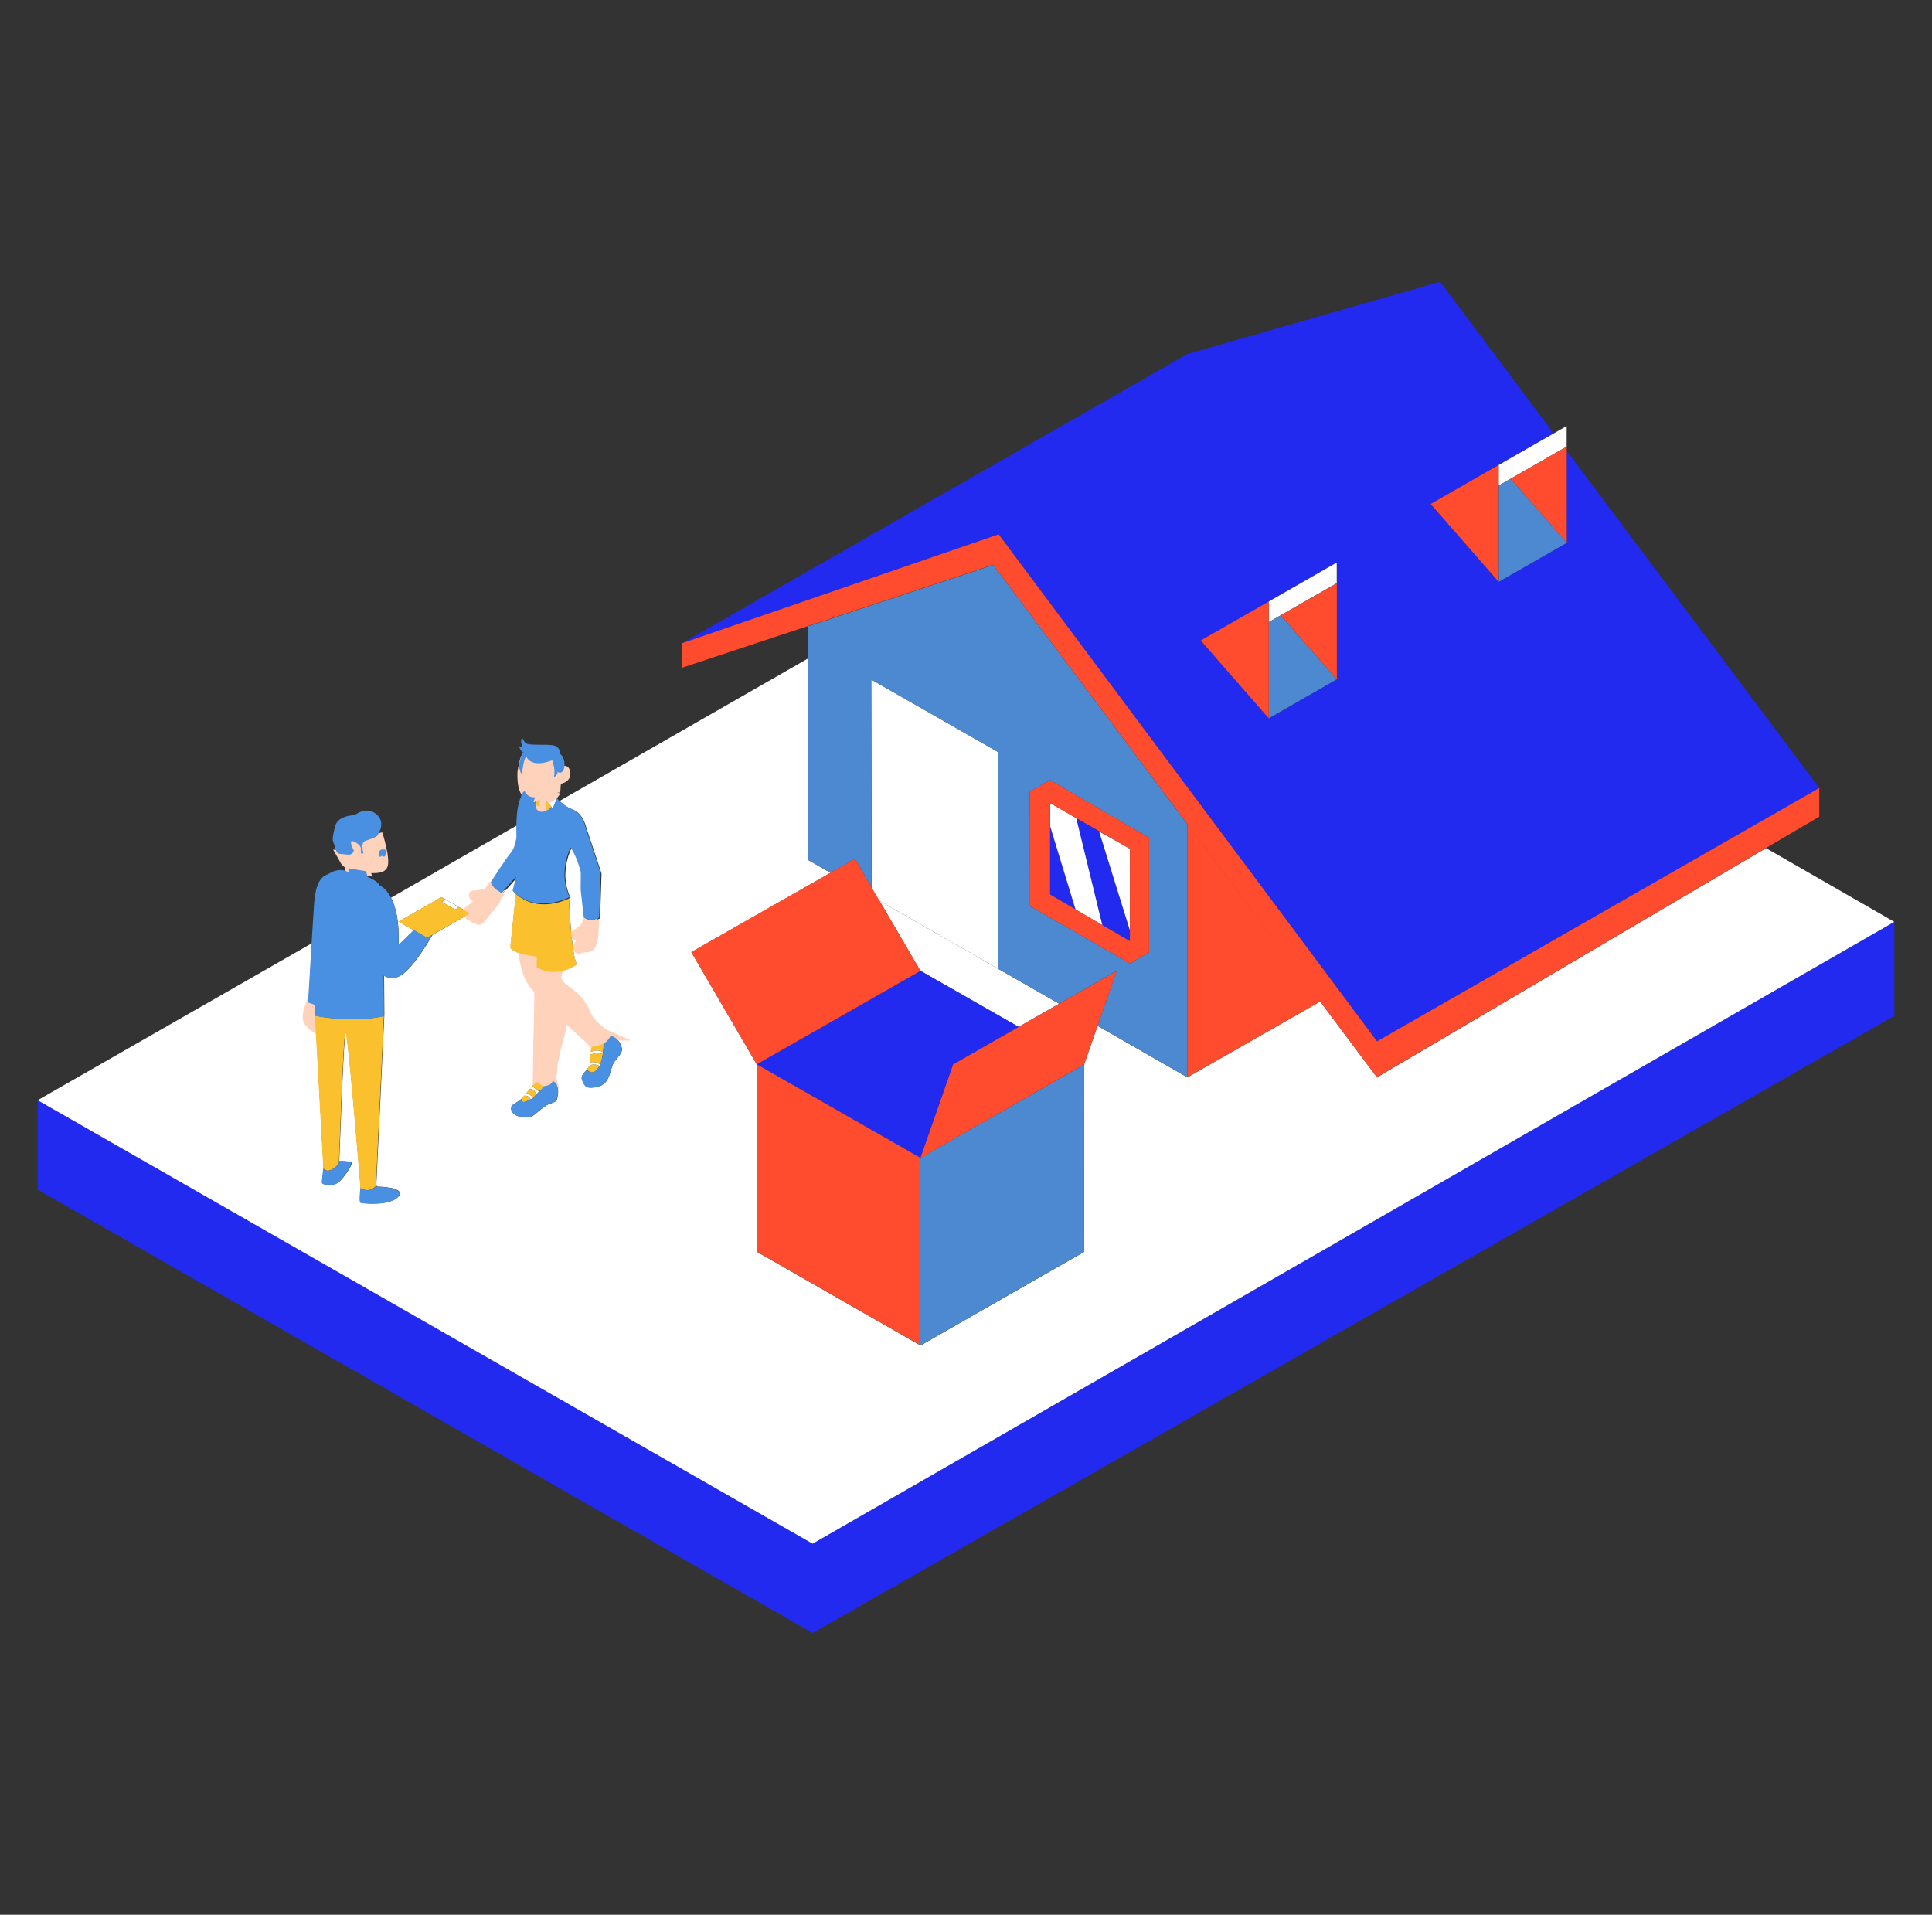 <svg width="224" height="222" viewBox="0 0 224 222" fill="none" xmlns="http://www.w3.org/2000/svg">
<rect x="0" y="0" width="224" height="222" fill="#333333" stroke="none"/>
<path d="M94.214 178.976L219.632 106.882V117.782L94.214 189.333L4.368 137.929V127.561L94.214 178.976Z" fill="#222AEF"/>
<path d="M60.614 96.67C60.614 96.681 60.614 96.692 60.614 96.704C60.625 96.692 60.625 96.681 60.614 96.67ZM60.626 96.837C60.626 96.859 60.626 96.87 60.626 96.892C60.637 96.87 60.626 96.848 60.626 96.837ZM60.603 96.47C60.603 96.481 60.603 96.493 60.603 96.504C60.603 96.493 60.603 96.481 60.603 96.47ZM59.942 95.693C59.931 96.126 59.931 96.615 59.953 97.159C59.953 97.159 59.808 98.402 59.304 98.957C58.8 99.512 56.986 102.364 56.986 102.364C56.986 102.364 57.008 102.475 57.097 102.631L56.851 103.042C56.683 103.286 56.56 103.452 56.56 103.452C56.56 103.452 55.182 103.807 54.958 103.741C54.734 103.674 54.846 104.329 55.91 104.14C55.91 104.14 54.656 105.461 54.264 105.617C54.197 105.639 54.152 105.672 54.13 105.694L53.032 105.073L51.677 104.296L51.184 104.018L46.233 106.849L47.992 107.859L46.211 109.579C46.323 106.771 45.864 105.084 45.337 104.085L59.942 95.693ZM60.581 96.104C60.581 96.104 60.581 96.115 60.581 96.104C60.581 96.115 60.581 96.104 60.581 96.104ZM60.592 96.271C60.592 96.282 60.592 96.304 60.592 96.315C60.592 96.304 60.592 96.293 60.592 96.271ZM4.368 127.561L94.214 178.977L219.632 106.882L204.758 98.335L159.645 124.909L153.059 116.117L137.67 124.909L127.254 118.937L125.697 123.41L125.709 123.421L125.686 145.155L106.725 156L87.763 145.144L87.752 123.421L80.158 110.401L96.297 101.199L93.699 99.712V76.335L64.882 92.863C65.173 93.163 65.677 93.607 66.371 93.862C67.491 94.284 67.816 95.471 67.816 95.471L69.742 101.277L69.574 106.46C69.574 106.46 69.473 106.549 69.283 106.616L69.205 107.071C69.138 107.126 69.048 107.16 68.958 107.171C68.947 107.981 68.869 109.457 68.443 109.779C68.443 109.779 68.331 109.813 68.376 109.491C68.376 109.491 68.062 110.279 68.017 109.679C68.017 109.679 67.558 110.234 67.626 109.679C67.626 109.679 67.121 110.323 66.998 109.946C66.875 109.568 67.48 109.213 67.525 108.492C67.525 108.492 66.707 108.802 66.674 108.303C66.674 108.303 67.603 107.737 67.681 107.548C67.737 107.404 67.894 107.415 67.984 107.038C67.939 107.015 67.906 107.004 67.906 107.004V106.516C67.861 106.494 67.827 106.471 67.782 106.449L67.424 103.23L67.435 101.166C67.435 101.166 67.043 99.556 66.338 98.457C66.304 98.424 66.281 98.391 66.248 98.368C66.158 98.535 65.621 99.645 65.553 101.188C65.486 102.875 66.147 104.085 66.147 104.085C66.147 104.085 66.08 104.118 65.968 104.174C65.979 104.462 66.001 104.929 66.035 105.495C66.125 106.971 66.281 109.113 66.528 110.545C66.55 110.689 66.573 110.823 66.606 110.945C66.606 110.945 66.606 110.945 66.606 110.956C66.617 111.022 66.629 111.078 66.651 111.133C66.662 111.189 66.673 111.244 66.696 111.3V111.311C66.707 111.367 66.718 111.411 66.741 111.455C66.741 111.466 66.741 111.466 66.752 111.478C66.763 111.522 66.774 111.555 66.785 111.6V111.611C66.797 111.655 66.808 111.688 66.83 111.722C66.83 111.733 66.841 111.733 66.841 111.744C66.853 111.777 66.875 111.811 66.886 111.833C66.886 111.833 65.99 112.499 64.736 112.654C64.646 113.065 64.602 113.309 64.602 113.309C64.602 113.309 64.59 113.376 64.59 113.487C64.713 113.82 64.971 114.241 65.475 114.608C66.461 115.329 67.345 115.94 67.939 117.372C68.533 118.815 70.056 119.847 70.493 119.991C70.582 120.025 70.694 120.069 70.817 120.124C71.568 120.058 72.128 121.279 72.117 121.69C72.106 122.1 71.713 122.489 71.21 123.144C70.706 123.799 70.851 125.597 69.395 125.963C67.939 126.329 67.793 125.952 67.491 125.186C67.312 124.731 67.715 124.431 68.051 123.998C68.073 123.965 68.107 123.932 68.129 123.887L68.141 123.876C68.163 123.843 68.197 123.799 68.219 123.765C68.219 123.765 68.219 123.754 68.23 123.754C68.253 123.721 68.275 123.676 68.297 123.643L68.309 123.632C68.331 123.588 68.342 123.554 68.365 123.51C68.365 123.51 68.365 123.499 68.376 123.499C68.398 123.454 68.409 123.399 68.432 123.343V123.332C68.443 123.277 68.454 123.232 68.466 123.177C68.477 123.133 68.477 123.088 68.477 123.044C68.477 123.033 68.477 123.022 68.477 123.01C68.477 122.955 68.477 122.899 68.477 122.844C68.466 122.689 68.466 122.544 68.466 122.422C68.466 122.367 68.466 122.311 68.477 122.267C68.477 122.267 68.477 122.267 68.477 122.256C68.477 122.222 68.488 122.189 68.488 122.156C68.488 122.134 68.488 122.111 68.499 122.1C68.499 122.089 68.499 122.067 68.499 122.056C68.499 122.034 68.499 122.023 68.51 122C68.51 121.989 68.51 121.967 68.522 121.956C68.533 121.9 68.544 121.845 68.555 121.789C68.566 121.734 68.578 121.69 68.6 121.645C68.611 121.601 68.622 121.567 68.645 121.534C68.656 121.501 68.678 121.456 68.689 121.434C68.701 121.412 68.712 121.39 68.723 121.379C68.746 121.345 68.757 121.323 68.779 121.301C68.802 121.268 68.813 121.257 68.813 121.257C68.824 121.257 68.835 121.257 68.846 121.257C68.835 121.201 68.824 121.146 68.813 121.101C68.667 120.668 66.013 118.593 65.083 117.538C65.162 118.471 65.15 119.481 65.049 119.758C64.882 120.224 64.053 123.421 64.153 124.021C64.153 124.021 63.974 124.964 64.075 125.23C64.086 125.264 64.109 125.308 64.12 125.353C64.299 125.408 65.038 125.741 64.546 127.595C64.546 127.595 64.445 127.75 63.661 128.017C62.877 128.294 61.79 129.582 61.387 129.537C60.984 129.493 59.73 129.637 59.349 128.849C58.968 128.061 59.864 127.972 60.424 127.428C60.435 127.417 60.446 127.406 60.469 127.384C60.581 127.273 60.704 127.129 60.838 126.984C60.861 126.951 60.883 126.929 60.917 126.895C60.939 126.873 60.962 126.84 60.984 126.818C61.006 126.784 61.04 126.751 61.062 126.718C61.096 126.673 61.141 126.629 61.174 126.585C61.275 126.463 61.376 126.34 61.477 126.218C61.723 125.919 61.958 125.663 62.126 125.552C62.138 125.541 62.149 125.53 62.171 125.53C62.182 125.519 62.194 125.519 62.205 125.508C62.216 125.508 62.227 125.497 62.227 125.497C62.238 125.497 62.249 125.497 62.261 125.497C62.272 125.497 62.283 125.497 62.283 125.497C62.283 125.486 62.283 125.464 62.283 125.452C62.272 125.219 62.35 121.001 62.35 121.001L62.462 115.84C62.462 115.84 62.451 115.396 62.44 114.808C62.216 114.63 61.902 114.286 61.51 113.642C61.152 113.054 60.849 111.899 60.603 110.623C59.953 110.456 59.326 110.212 59.169 109.89L59.282 108.836L59.83 103.641C59.741 103.552 59.64 103.474 59.55 103.375C59.55 103.375 59.729 102.686 59.942 101.754L58.576 103.275L58.587 103.286L58.531 103.33L58.285 103.608C58.262 103.597 58.251 103.585 58.229 103.574L57.814 103.918C57.803 103.907 57.781 103.907 57.77 103.896C57.68 104.018 57.635 104.107 57.635 104.14C57.635 104.473 56.414 105.794 56.414 105.794C56.414 105.794 55.72 106.782 55.529 106.727C55.339 106.671 55.653 106.161 55.653 106.161C55.653 106.161 55.317 106.505 55.081 106.56C54.846 106.616 55.373 105.905 55.373 105.905C55.373 105.905 54.768 106.249 54.555 106.261C54.342 106.272 54.801 105.739 54.801 105.739C54.645 105.783 54.51 105.805 54.398 105.817L54.522 105.883L50.154 108.381C49.493 109.535 47.522 112.776 46.121 113.265C45.461 113.498 44.934 113.365 44.531 113.109C44.553 115.496 44.565 117.394 44.565 117.571C44.565 117.583 44.565 117.583 44.565 117.583L44.105 127.384L43.624 137.452C43.702 137.518 43.747 137.574 43.747 137.574C43.747 137.574 47.152 137.607 46.2 138.728C45.248 139.849 42.045 139.527 41.832 139.438C41.653 139.361 41.776 138.14 41.821 137.707C41.754 136.874 40.376 120.025 40.107 119.714C40.107 119.714 40.096 119.703 40.096 119.714C39.838 119.869 39.446 132.257 39.334 134.621C39.883 134.61 40.891 134.621 40.79 134.932C40.645 135.343 39.569 137.185 38.73 137.329C37.889 137.474 37.386 137.274 37.352 137.119C37.33 137.03 37.441 136.12 37.52 135.431L36.635 119.248C36.221 118.97 35.717 118.515 35.65 118.16C35.56 117.66 35.851 116.783 36.03 116.306L35.773 116.217C35.773 116.217 35.974 112.699 36.187 109.346L4.368 127.561ZM115.673 112.288L122.797 116.373L118.104 119.059L106.713 112.554L101.965 104.429L115.673 112.288ZM59.909 101.754C59.931 101.665 59.953 101.587 59.965 101.499C59.953 101.576 59.931 101.665 59.909 101.754ZM60.637 97.048C60.637 97.025 60.637 97.014 60.637 96.992C60.637 97.014 60.637 97.025 60.637 97.048ZM59.998 101.354C59.987 101.388 59.987 101.41 59.976 101.443C59.987 101.421 59.998 101.388 59.998 101.354Z" fill="white"/>
<path d="M127.803 107.259L131.006 109.135V107.892L127.434 96.414L131.006 98.423L124.779 94.849L127.803 107.259ZM121.744 103.718V95.759L124.701 105.45L121.744 103.718ZM79.038 74.592L115.786 61.949L159.656 120.734L210.93 91.364L181.642 52.27V62.937L173.757 67.454L165.872 58.43L173.757 53.912L180.141 50.261L166.97 32.667L137.659 41.047L79.038 74.592ZM139.216 74.259L147.101 69.741L154.986 65.223V67.61V78.765L147.101 83.283L139.216 74.259ZM125.686 123.398H125.698L117.578 128.038L125.686 123.398ZM106.714 112.554L118.104 119.058L110.51 123.398L106.725 134.243L87.752 123.398L106.714 112.554Z" fill="#222AEF"/>
<path d="M66.864 111.854C66.73 111.599 66.618 111.133 66.517 110.556C65.061 111.954 62.966 111.599 62.227 111.399L62.205 112.143C64.59 113.553 66.864 111.854 66.864 111.854ZM62.35 109.801L62.238 110.933C62.238 110.933 59.506 110.611 59.136 109.89L59.248 108.835C59.259 108.824 60.57 109.978 62.35 109.801ZM57.086 102.663C57.254 102.919 57.568 103.252 58.173 103.529L58.442 103.218L58.565 103.285L57.781 103.929C57.31 103.729 56.851 103.041 56.851 103.041L57.086 102.663ZM67.894 106.537V107.026C67.894 107.026 68.779 107.381 69.182 107.081L69.261 106.626C68.97 106.748 68.477 106.837 67.894 106.537ZM63.269 92.696L64.086 93.761L64.59 92.529L64.467 91.841C64.456 91.852 64.299 92.385 63.269 92.696ZM61.813 93.04L62.608 92.718L62.462 91.852L62.149 92.096L61.813 93.04ZM63.65 93.806C62.843 93.772 62.373 93.495 62.149 93.317C62.16 93.606 62.227 93.872 62.395 94.005C62.664 94.227 63.179 94.116 63.65 93.806ZM69.496 123.576C69.53 123.52 69.552 123.454 69.586 123.398C69.328 123.221 68.925 123.065 68.432 123.165C68.41 123.287 68.376 123.409 68.342 123.509C68.611 123.432 69.082 123.354 69.496 123.576ZM68.69 121.878C68.611 121.911 68.544 121.933 68.477 121.955C68.466 122.044 68.454 122.144 68.443 122.255C68.499 122.255 68.544 122.255 68.544 122.255C68.544 122.255 69.261 121.922 69.888 122.211C69.899 122.133 69.91 122.055 69.91 121.989C69.63 121.811 69.194 121.7 68.69 121.878ZM61.824 127.261C61.634 127.072 61.32 126.773 61.04 126.717C60.939 126.828 60.85 126.939 60.76 127.05C60.962 127.017 61.309 127.028 61.522 127.461C61.667 127.383 61.779 127.317 61.779 127.317L61.824 127.261ZM61.69 125.962L61.589 126.062C61.533 126.118 61.477 126.184 61.432 126.251C61.645 126.251 61.936 126.329 62.115 126.75C62.138 126.806 62.16 126.85 62.182 126.895L62.474 126.584C62.339 126.429 62.003 126.084 61.69 125.962ZM51.666 104.295L51.229 104.584L52.763 105.461L53.189 105.183L51.666 104.295ZM101.013 78.787L115.674 87.168V112.287L101.069 103.918L101.013 78.787ZM121.744 95.759L124.701 105.45L127.803 107.259L124.779 94.849L121.755 93.117V95.759H121.744ZM127.434 96.403L131.006 107.88V98.412L127.434 96.403ZM147.101 69.741V72.127L154.986 67.61V65.223L147.101 69.741ZM173.757 53.912V56.299L181.642 51.781V49.395L173.757 53.912Z" fill="white"/>
<path d="M67.503 108.513C67.458 109.246 66.864 109.601 66.976 109.967C67.099 110.345 67.603 109.701 67.603 109.701C67.525 110.256 67.995 109.701 67.995 109.701C68.04 110.3 68.354 109.512 68.354 109.512C68.309 109.834 68.421 109.801 68.421 109.801C68.847 109.468 68.925 108.003 68.936 107.192C68.589 107.259 68.141 107.126 67.973 107.059C67.883 107.437 67.727 107.437 67.671 107.57C67.592 107.759 66.663 108.325 66.663 108.325C66.696 108.824 67.503 108.513 67.503 108.513ZM62.25 110.933L62.239 111.399L62.216 112.143C63.101 112.665 63.975 112.765 64.714 112.665C64.624 113.075 64.579 113.32 64.579 113.32C64.579 113.32 64.568 113.386 64.568 113.497C64.691 113.83 64.949 114.252 65.453 114.618C66.439 115.34 67.323 115.95 67.917 117.382C68.511 118.825 70.034 119.858 70.471 120.002C70.56 120.035 70.672 120.08 70.795 120.135C70.784 120.135 70.773 120.135 70.773 120.135C70.773 120.135 70.583 120.657 69.967 120.99C69.899 121.023 69.821 121.067 69.731 121.09H69.72C69.687 121.101 69.642 121.112 69.608 121.123C69.597 121.123 69.597 121.123 69.586 121.134C69.552 121.145 69.507 121.156 69.463 121.167H69.451C69.407 121.178 69.362 121.19 69.306 121.201C69.295 121.201 69.295 121.201 69.283 121.201C69.239 121.212 69.205 121.212 69.16 121.212C69.149 121.212 69.127 121.212 69.115 121.212C69.082 121.212 69.037 121.223 69.003 121.223C68.992 121.223 68.97 121.223 68.959 121.223C68.914 121.223 68.869 121.223 68.824 121.223C68.813 121.167 68.802 121.112 68.791 121.067C68.645 120.635 65.991 118.559 65.061 117.504C65.139 118.437 65.128 119.447 65.027 119.724C64.859 120.191 64.031 123.387 64.131 123.987C64.131 123.987 63.952 124.93 64.053 125.197C64.064 125.23 64.087 125.274 64.098 125.319C64.075 125.308 64.064 125.308 64.064 125.308C64.064 125.641 63.515 125.874 63.135 125.896C63.123 125.896 63.123 125.896 63.112 125.896C62.81 125.896 62.631 125.618 62.418 125.507C62.407 125.496 62.395 125.496 62.373 125.485H62.362C62.351 125.485 62.339 125.474 62.317 125.474H62.306C62.295 125.474 62.283 125.474 62.272 125.474C62.272 125.463 62.272 125.441 62.272 125.43C62.261 125.197 62.339 120.979 62.339 120.979L62.451 115.817C62.451 115.817 62.44 115.373 62.429 114.785C62.205 114.607 61.891 114.263 61.499 113.619C61.141 113.031 60.839 111.877 60.592 110.6C61.399 110.833 62.25 110.933 62.25 110.933ZM54.253 105.616C54.645 105.45 55.899 104.14 55.899 104.14C54.847 104.329 54.723 103.685 54.947 103.74C55.171 103.807 56.549 103.452 56.549 103.452C56.549 103.452 56.672 103.285 56.84 103.041C56.863 103.074 57.277 103.685 57.725 103.896C57.635 104.018 57.591 104.107 57.591 104.14C57.591 104.473 56.37 105.794 56.37 105.794C56.37 105.794 55.675 106.782 55.485 106.726C55.295 106.671 55.608 106.16 55.608 106.16C55.608 106.16 55.272 106.504 55.037 106.56C54.802 106.615 55.328 105.905 55.328 105.905C55.328 105.905 54.723 106.249 54.511 106.26C54.298 106.271 54.757 105.738 54.757 105.738C54.175 105.927 53.861 105.783 54.253 105.616ZM61.007 87.712C61.007 87.712 61.421 89.122 63.997 88.156C63.997 88.156 64.434 89.199 64.187 90.143C64.187 90.143 64.691 89.799 64.624 89.488C64.624 89.488 64.871 89.71 65.184 89.488C65.24 89.444 65.296 89.366 65.341 89.255C65.487 89.255 65.61 89.332 65.632 89.643C65.677 90.387 64.747 90.398 64.747 90.398C64.747 90.398 64.68 90.509 64.546 90.665C64.523 90.942 64.479 91.408 64.456 91.874V91.841C64.456 91.841 64.389 92.052 64.087 92.285C63.907 92.429 63.639 92.574 63.258 92.696C63.258 92.696 63.258 92.707 63.258 92.729C63.258 92.751 63.258 92.785 63.258 92.818C63.258 92.829 63.258 92.829 63.258 92.84C63.258 92.851 63.258 92.862 63.258 92.862C63.258 93.073 63.247 93.428 63.247 93.75C63.247 93.75 63.247 93.75 63.247 93.761C63.179 93.75 63.112 93.739 63.045 93.717H63.034C62.843 93.673 62.675 93.617 62.541 93.55L62.597 92.707L62.362 92.807L62.496 92.751L62.597 92.707L62.563 92.474L62.552 92.429C62.687 92.496 62.81 92.563 62.899 92.618C62.922 92.452 62.967 92.274 63.011 92.096C62.698 92.285 62.351 92.418 62.003 92.441C60.738 92.518 60.435 91.086 60.491 89.555C60.57 89.055 60.771 87.856 61.007 87.712ZM35.986 116.317L36.467 116.494C36.479 116.972 36.49 117.249 36.49 117.249L36.602 119.269C36.187 118.992 35.683 118.537 35.616 118.181C35.504 117.671 35.807 116.794 35.986 116.317ZM41.003 98.612C41.003 98.612 40.186 97.147 41.082 97.602C41.978 98.057 41.821 98.523 41.821 98.523L41.832 98.956H42.123C42.123 98.956 41.743 97.735 42.291 97.513C42.84 97.302 43.893 97.047 43.848 96.659C43.848 96.659 44.128 97.535 44.319 98.457C44.151 98.479 43.971 98.557 43.938 98.79C43.859 99.256 44.05 99.445 44.184 99.267C44.274 99.156 44.363 99.3 44.475 99.323C44.543 99.855 44.531 100.31 44.363 100.488C44.128 100.754 43.266 100.777 42.37 100.677C42.392 100.788 42.415 100.899 42.448 101.01L40.466 100.688V100.233C40.208 100.122 40.04 100.011 39.984 99.9C39.895 99.711 39.704 99.4 39.491 99.023C40.096 99.034 40.802 99.367 41.003 98.612Z" fill="#FFD2BB" stroke="#FFD2BB" stroke-miterlimit="10"/>
<path d="M148.49 71.34L147.101 72.139V74.259V83.283L154.986 78.766L148.49 71.34ZM125.675 145.144L106.714 155.988V134.255L125.709 123.41L125.675 145.144ZM101.013 78.788L115.674 87.168V112.288L122.797 116.372L129.483 112.543L127.254 118.925L137.67 124.897V95.56L115.17 65.501L93.643 72.627L93.688 99.7L96.286 101.188L99.12 99.567L101.058 102.886L101.013 78.788ZM119.403 91.775L121.744 90.443L133.224 97.147V110.423L131.006 111.699L119.426 105.062L119.403 91.775ZM181.653 62.937L173.768 67.455V58.43V56.299L175.157 55.5L181.653 62.937Z" fill="#4C89D0"/>
<path d="M121.744 90.443L133.224 97.147V110.423L131.006 111.699L119.426 105.061L119.403 91.775L121.744 90.443ZM131.006 109.124V98.412L121.744 93.106V103.707L131.006 109.124ZM137.771 91.397L150.45 108.38L137.771 91.397ZM153.059 116.106L137.67 124.897V95.56L153.059 116.106ZM147.101 83.283L139.216 74.259L147.101 69.741V83.283ZM154.997 67.621V78.776L148.501 71.34L154.997 67.621ZM87.741 123.398L106.714 134.243V155.977L87.752 145.121L87.741 123.398ZM87.741 123.398L80.147 110.378L99.12 99.567L106.714 112.565L87.741 123.398ZM106.714 134.265L110.51 123.41L129.483 112.554L125.686 123.41L106.714 134.265ZM115.786 61.949L159.656 120.734L210.93 91.364V94.683L159.634 124.886L115.158 65.479L79.027 77.433V74.592L115.786 61.949ZM173.757 67.454L165.872 58.43L173.757 53.913V67.454ZM181.653 51.781V62.937L175.157 55.5L181.653 51.781Z" fill="#FF4C2E"/>
<path d="M59.797 103.629L59.147 109.879C59.506 110.6 62.25 110.922 62.25 110.922L62.216 112.132C64.591 113.542 66.864 111.832 66.864 111.832C66.293 110.7 66.013 105.516 65.957 104.173C65.184 104.551 62.16 105.738 59.797 103.629ZM63.258 94.017C63.258 93.54 63.269 92.707 63.269 92.707L63.941 93.584C63.728 93.773 63.482 93.917 63.258 94.017ZM62.149 93.317V92.907L62.272 92.851L62.608 92.718L62.552 93.562C62.373 93.473 62.239 93.384 62.149 93.317ZM68.69 121.878C68.611 121.911 68.544 121.933 68.477 121.956C68.567 121.423 68.757 121.256 68.757 121.256C69.272 121.267 69.653 121.156 69.955 121.001C69.966 121.245 69.955 121.6 69.922 121.989C69.63 121.811 69.194 121.7 68.69 121.878ZM68.466 122.089C68.466 122.055 68.477 122.022 68.477 122C68.466 122.022 68.466 122.055 68.466 122.089ZM68.443 122.255C68.499 122.255 68.544 122.255 68.544 122.255C68.544 122.255 69.261 121.922 69.888 122.211C69.832 122.61 69.743 123.021 69.575 123.399C69.317 123.221 68.914 123.066 68.421 123.165V123.177C68.432 123.077 68.443 122.966 68.432 122.844C68.432 122.61 68.432 122.422 68.443 122.255ZM68.443 122.244C68.443 122.211 68.454 122.178 68.454 122.144C68.454 122.178 68.443 122.211 68.443 122.244ZM69.899 122.2C69.91 122.122 69.922 122.055 69.922 121.978C69.91 122.055 69.91 122.133 69.899 122.2ZM68.398 123.343V123.332V123.343ZM68.343 123.51C68.611 123.432 69.082 123.354 69.507 123.576C69.44 123.709 69.362 123.843 69.272 123.954C68.779 124.575 68.343 124.342 68.051 124.009C68.152 123.865 68.264 123.698 68.343 123.51ZM69.586 123.399C69.563 123.443 69.552 123.476 69.53 123.521C69.541 123.476 69.563 123.443 69.586 123.399ZM61.779 127.317C61.768 127.317 61.768 127.317 61.779 127.317C61.768 127.317 61.779 127.317 61.779 127.317ZM61.757 127.328L61.746 127.339C61.746 127.339 61.746 127.328 61.757 127.328ZM61.69 127.372C61.701 127.372 61.701 127.361 61.712 127.361C61.701 127.361 61.69 127.361 61.69 127.372ZM61.432 126.24C61.488 126.174 61.544 126.118 61.589 126.051C61.544 126.118 61.488 126.185 61.432 126.24ZM61.04 126.717L61.029 126.729C61.163 126.573 61.298 126.407 61.432 126.251C61.645 126.251 61.936 126.329 62.115 126.751C62.138 126.806 62.16 126.851 62.182 126.895L62.474 126.584C62.339 126.429 62.003 126.085 61.701 125.963L62.104 125.563C62.16 125.519 62.205 125.496 62.239 125.496C62.53 125.485 62.731 125.929 63.101 125.918L61.791 127.306L61.835 127.261C61.645 127.073 61.32 126.773 61.04 126.717ZM60.883 126.906C60.906 126.884 60.928 126.851 60.95 126.828C60.928 126.851 60.906 126.884 60.883 126.906ZM61.645 127.383C61.634 127.383 61.634 127.395 61.623 127.395C61.634 127.395 61.645 127.395 61.645 127.383ZM60.435 127.395C60.547 127.284 60.67 127.139 60.805 126.995C60.794 127.017 60.771 127.028 60.76 127.05C60.962 127.017 61.309 127.028 61.522 127.461C61.23 127.617 60.76 127.839 60.57 127.75C60.435 127.683 60.424 127.528 60.435 127.395ZM61.544 127.439C61.555 127.439 61.555 127.428 61.566 127.428C61.566 127.439 61.555 127.439 61.544 127.439ZM36.478 117.249L36.512 117.782C38.562 118.126 41.754 118.437 44.509 117.804L44.52 117.593C44.52 117.593 44.52 117.571 44.52 117.538C44.52 117.571 44.52 117.593 44.52 117.593L43.579 137.507C43.579 137.507 42.862 138.417 41.787 137.74C41.787 137.74 40.354 120.035 40.074 119.724C39.794 119.414 39.312 135.131 39.279 135.02C39.234 134.898 38.158 136.319 37.486 135.453L36.478 117.249C36.478 117.249 36.478 117.238 36.478 117.249C36.478 117.238 36.478 117.249 36.478 117.249ZM51.173 104.007L51.666 104.284L51.229 104.573L52.763 105.45L53.189 105.172L53.01 105.072L54.466 105.905L49.515 108.735L46.211 106.848L51.173 104.007Z" fill="#FBC02D"/>
<path d="M61.578 126.074C61.533 126.118 61.488 126.174 61.455 126.218C61.488 126.174 61.533 126.129 61.578 126.074ZM61.6 126.063C61.6 126.063 61.589 126.074 61.589 126.085C61.589 126.074 61.589 126.063 61.6 126.063ZM44.487 99.323C44.431 99.312 44.375 99.267 44.33 99.245C44.319 99.245 44.307 99.234 44.296 99.234H44.285C44.274 99.234 44.274 99.234 44.263 99.234H44.251C44.24 99.234 44.24 99.234 44.229 99.245H44.218C44.207 99.256 44.195 99.256 44.184 99.278C44.173 99.29 44.162 99.301 44.162 99.312C44.139 99.334 44.106 99.345 44.083 99.345C43.983 99.345 43.893 99.156 43.949 98.801C43.949 98.768 43.96 98.746 43.971 98.724C43.971 98.712 43.983 98.712 43.983 98.701C43.994 98.69 43.994 98.668 44.005 98.657C44.016 98.646 44.016 98.635 44.027 98.635C44.039 98.624 44.039 98.612 44.05 98.612C44.061 98.601 44.072 98.59 44.083 98.59C44.095 98.579 44.095 98.579 44.106 98.568C44.117 98.557 44.128 98.557 44.139 98.546C44.151 98.546 44.151 98.535 44.151 98.535C44.162 98.524 44.184 98.524 44.195 98.513H44.207C44.229 98.501 44.24 98.501 44.263 98.501C44.285 98.501 44.307 98.49 44.33 98.49C44.498 98.468 44.666 98.501 44.666 98.501C44.666 98.501 44.856 98.857 44.666 99.212C44.599 99.312 44.543 99.334 44.487 99.323ZM43.803 96.837C43.759 96.892 43.703 96.948 43.624 96.992C43.288 97.203 42.672 97.369 42.303 97.525C42.213 97.558 42.157 97.614 42.112 97.691C42.101 97.702 42.09 97.725 42.09 97.736C42.079 97.769 42.056 97.802 42.056 97.835C42.023 97.958 42.011 98.113 42.023 98.257C42.023 98.302 42.023 98.346 42.034 98.379C42.034 98.424 42.045 98.457 42.045 98.501C42.079 98.757 42.146 98.957 42.146 98.957H41.855L41.843 98.524C41.843 98.524 41.877 98.402 41.81 98.235C41.765 98.124 41.675 97.991 41.507 97.858C41.407 97.78 41.272 97.691 41.104 97.602C40.992 97.547 40.903 97.525 40.847 97.514C40.41 97.491 41.026 98.612 41.026 98.612C40.959 98.868 40.824 99.001 40.656 99.056C40.623 99.068 40.6 99.079 40.567 99.079C40.533 99.09 40.499 99.09 40.477 99.09C40.455 99.09 40.443 99.09 40.421 99.09C40.399 99.09 40.387 99.09 40.365 99.09C40.096 99.09 39.794 99.012 39.514 99.012C38.92 99.001 38.976 98.468 38.73 97.869C38.483 97.269 38.539 97.169 38.842 95.838C39.144 94.505 41.104 94.517 41.104 94.517C41.104 94.517 42.448 93.407 43.613 94.383C44.778 95.36 43.871 96.637 43.871 96.637C43.859 96.714 43.848 96.781 43.803 96.837ZM65.341 89.266C65.33 89.288 65.319 89.311 65.307 89.333C65.307 89.333 65.307 89.344 65.296 89.344C65.285 89.366 65.274 89.388 65.263 89.4C65.251 89.422 65.24 89.433 65.229 89.444L65.218 89.455C65.207 89.466 65.195 89.477 65.184 89.488C65.151 89.51 65.106 89.533 65.072 89.555C65.039 89.566 65.005 89.577 64.971 89.588C64.96 89.588 64.938 89.588 64.927 89.588C64.759 89.599 64.635 89.488 64.635 89.488C64.658 89.566 64.635 89.644 64.602 89.721C64.579 89.777 64.535 89.832 64.49 89.888C64.434 89.954 64.367 90.01 64.322 90.054C64.255 90.11 64.21 90.143 64.21 90.143C64.456 89.2 64.019 88.156 64.019 88.156C61.443 89.122 61.029 87.712 61.029 87.712C61.018 87.723 61.007 87.734 60.995 87.746L60.984 87.757C60.973 87.768 60.962 87.79 60.951 87.812C60.951 87.812 60.951 87.823 60.939 87.823C60.928 87.846 60.917 87.868 60.906 87.89C60.906 87.89 60.906 87.901 60.895 87.901C60.883 87.923 60.872 87.957 60.861 87.99C60.861 88.001 60.861 88.001 60.85 88.012C60.839 88.045 60.827 88.067 60.816 88.101V88.112C60.805 88.145 60.794 88.178 60.783 88.223C60.783 88.234 60.783 88.245 60.771 88.256C60.76 88.29 60.749 88.334 60.738 88.367C60.738 88.378 60.738 88.378 60.738 88.389C60.727 88.423 60.715 88.456 60.715 88.5C60.715 88.511 60.715 88.523 60.704 88.534C60.693 88.578 60.682 88.611 60.682 88.656C60.682 88.667 60.682 88.678 60.671 88.689C60.659 88.722 60.659 88.767 60.648 88.8C60.648 88.811 60.648 88.811 60.648 88.822C60.637 88.867 60.626 88.911 60.626 88.944C60.626 88.956 60.626 88.967 60.626 88.978C60.615 89.022 60.615 89.067 60.603 89.1C60.592 89.144 60.592 89.177 60.581 89.222C60.581 89.233 60.581 89.233 60.581 89.244C60.57 89.277 60.57 89.322 60.559 89.355V89.366C60.547 89.4 60.547 89.433 60.547 89.466C60.547 89.466 60.547 89.466 60.547 89.477C60.514 89.666 60.503 89.788 60.503 89.788C59.707 88.623 60.704 87.268 60.704 87.268C60.29 87.08 60.178 86.502 60.178 86.502C60.424 86.724 60.57 86.513 60.57 86.513C60.267 86.07 60.525 85.459 60.525 85.459C60.525 85.459 60.592 85.77 60.928 86.136C61.264 86.502 63.527 86.225 64.266 86.447C65.005 86.669 64.904 87.379 64.904 87.379C65.531 87.823 65.531 88.8 65.341 89.266ZM61.443 126.229C61.343 126.351 61.242 126.473 61.141 126.596C61.242 126.473 61.354 126.351 61.443 126.229ZM62.093 125.563L61.6 126.063C61.791 125.841 61.97 125.652 62.093 125.563ZM36.479 117.249C36.479 117.249 36.467 116.972 36.456 116.495L35.975 116.317L35.717 116.228C35.717 116.228 36.199 108.003 36.423 104.729C36.647 101.454 37.879 101.487 38.103 101.321C39.503 100.422 40.466 101.165 40.466 101.165V100.688L42.448 101.01C42.527 101.365 42.616 101.676 42.616 101.676C42.616 101.676 43.658 102.02 44.061 102.708L44.083 102.686C44.162 102.731 46.435 103.718 46.2 109.557L47.981 107.837L49.527 108.725L50.109 108.392C49.448 109.546 47.477 112.787 46.077 113.276C45.416 113.509 44.89 113.375 44.487 113.12C44.52 115.629 44.52 117.605 44.52 117.605L44.509 117.815C41.743 118.437 38.562 118.137 36.512 117.793L36.479 117.249ZM37.475 135.464C38.159 136.33 39.234 134.909 39.267 135.032C39.267 135.043 39.279 134.898 39.29 134.643C39.839 134.632 40.847 134.643 40.746 134.954C40.6 135.365 39.525 137.207 38.685 137.351C37.845 137.496 37.341 137.296 37.307 137.141C37.285 137.052 37.397 136.142 37.475 135.453V135.464ZM41.787 137.751C42.863 138.428 43.579 137.518 43.579 137.518V137.474C43.658 137.54 43.703 137.596 43.703 137.596C43.703 137.596 47.107 137.629 46.155 138.75C45.203 139.871 42 139.549 41.787 139.46C41.608 139.383 41.731 138.162 41.776 137.729C41.787 137.74 41.787 137.751 41.787 137.751ZM56.907 102.275C56.907 102.275 58.722 99.423 59.226 98.868C59.73 98.313 59.875 97.07 59.875 97.07C59.786 94.073 60.144 92.885 60.402 92.419C60.424 92.219 60.458 92.086 60.503 92.019C60.648 91.83 60.749 91.742 60.816 91.708C61.051 92.186 61.432 92.474 62.026 92.441H62.037L61.824 93.051L62.082 92.951C62.059 93.351 62.104 93.751 62.328 93.928L62.339 93.939C62.362 93.962 62.384 93.995 62.407 94.006C62.597 94.172 62.922 94.161 63.269 94.017C63.269 94.017 63.269 94.017 63.28 94.017C63.336 93.995 63.381 93.973 63.437 93.939L63.448 93.928C63.504 93.895 63.549 93.873 63.605 93.84L63.616 93.828C63.627 93.817 63.639 93.817 63.65 93.806C63.751 93.74 63.851 93.662 63.941 93.573L64.087 93.762L64.579 92.552C64.781 92.796 65.375 93.44 66.271 93.784C67.391 94.206 67.715 95.394 67.715 95.394L69.642 101.199L69.474 106.382C69.474 106.382 68.712 106.982 67.682 106.382L67.323 103.163L67.335 101.099C67.335 101.099 66.92 99.367 66.159 98.268C66.159 98.268 65.52 99.434 65.453 101.11C65.386 102.797 66.047 104.007 66.047 104.007C66.047 104.007 62.183 106.105 59.427 103.274C59.427 103.274 59.607 102.586 59.819 101.654L58.162 103.508C57.031 102.997 56.907 102.275 56.907 102.275ZM69.261 123.954C69.933 123.11 69.978 121.656 69.955 121.001C70.571 120.679 70.762 120.146 70.762 120.146C71.523 120.047 72.106 121.29 72.095 121.7C72.083 122.111 71.691 122.5 71.187 123.155C70.683 123.809 70.829 125.608 69.373 125.974C67.917 126.34 67.771 125.963 67.469 125.197C67.29 124.742 67.693 124.442 68.029 124.009C68.32 124.342 68.768 124.575 69.261 123.954ZM68.443 122.411C68.443 122.544 68.443 122.677 68.455 122.833C68.432 122.677 68.432 122.544 68.443 122.411ZM60.402 127.439C60.413 127.428 60.424 127.417 60.447 127.395C60.424 127.528 60.447 127.672 60.592 127.739C60.883 127.861 61.802 127.306 61.802 127.306L63.112 125.918C63.123 125.918 63.123 125.918 63.135 125.918C63.515 125.896 64.064 125.663 64.064 125.33C64.064 125.33 64.075 125.33 64.098 125.341C64.277 125.397 65.016 125.73 64.523 127.583C64.523 127.583 64.423 127.739 63.639 128.005C62.855 128.283 61.768 129.57 61.365 129.526C60.962 129.482 59.707 129.626 59.327 128.838C58.946 128.05 59.831 127.972 60.402 127.439Z" fill="#4A90E2"/>
</svg>
